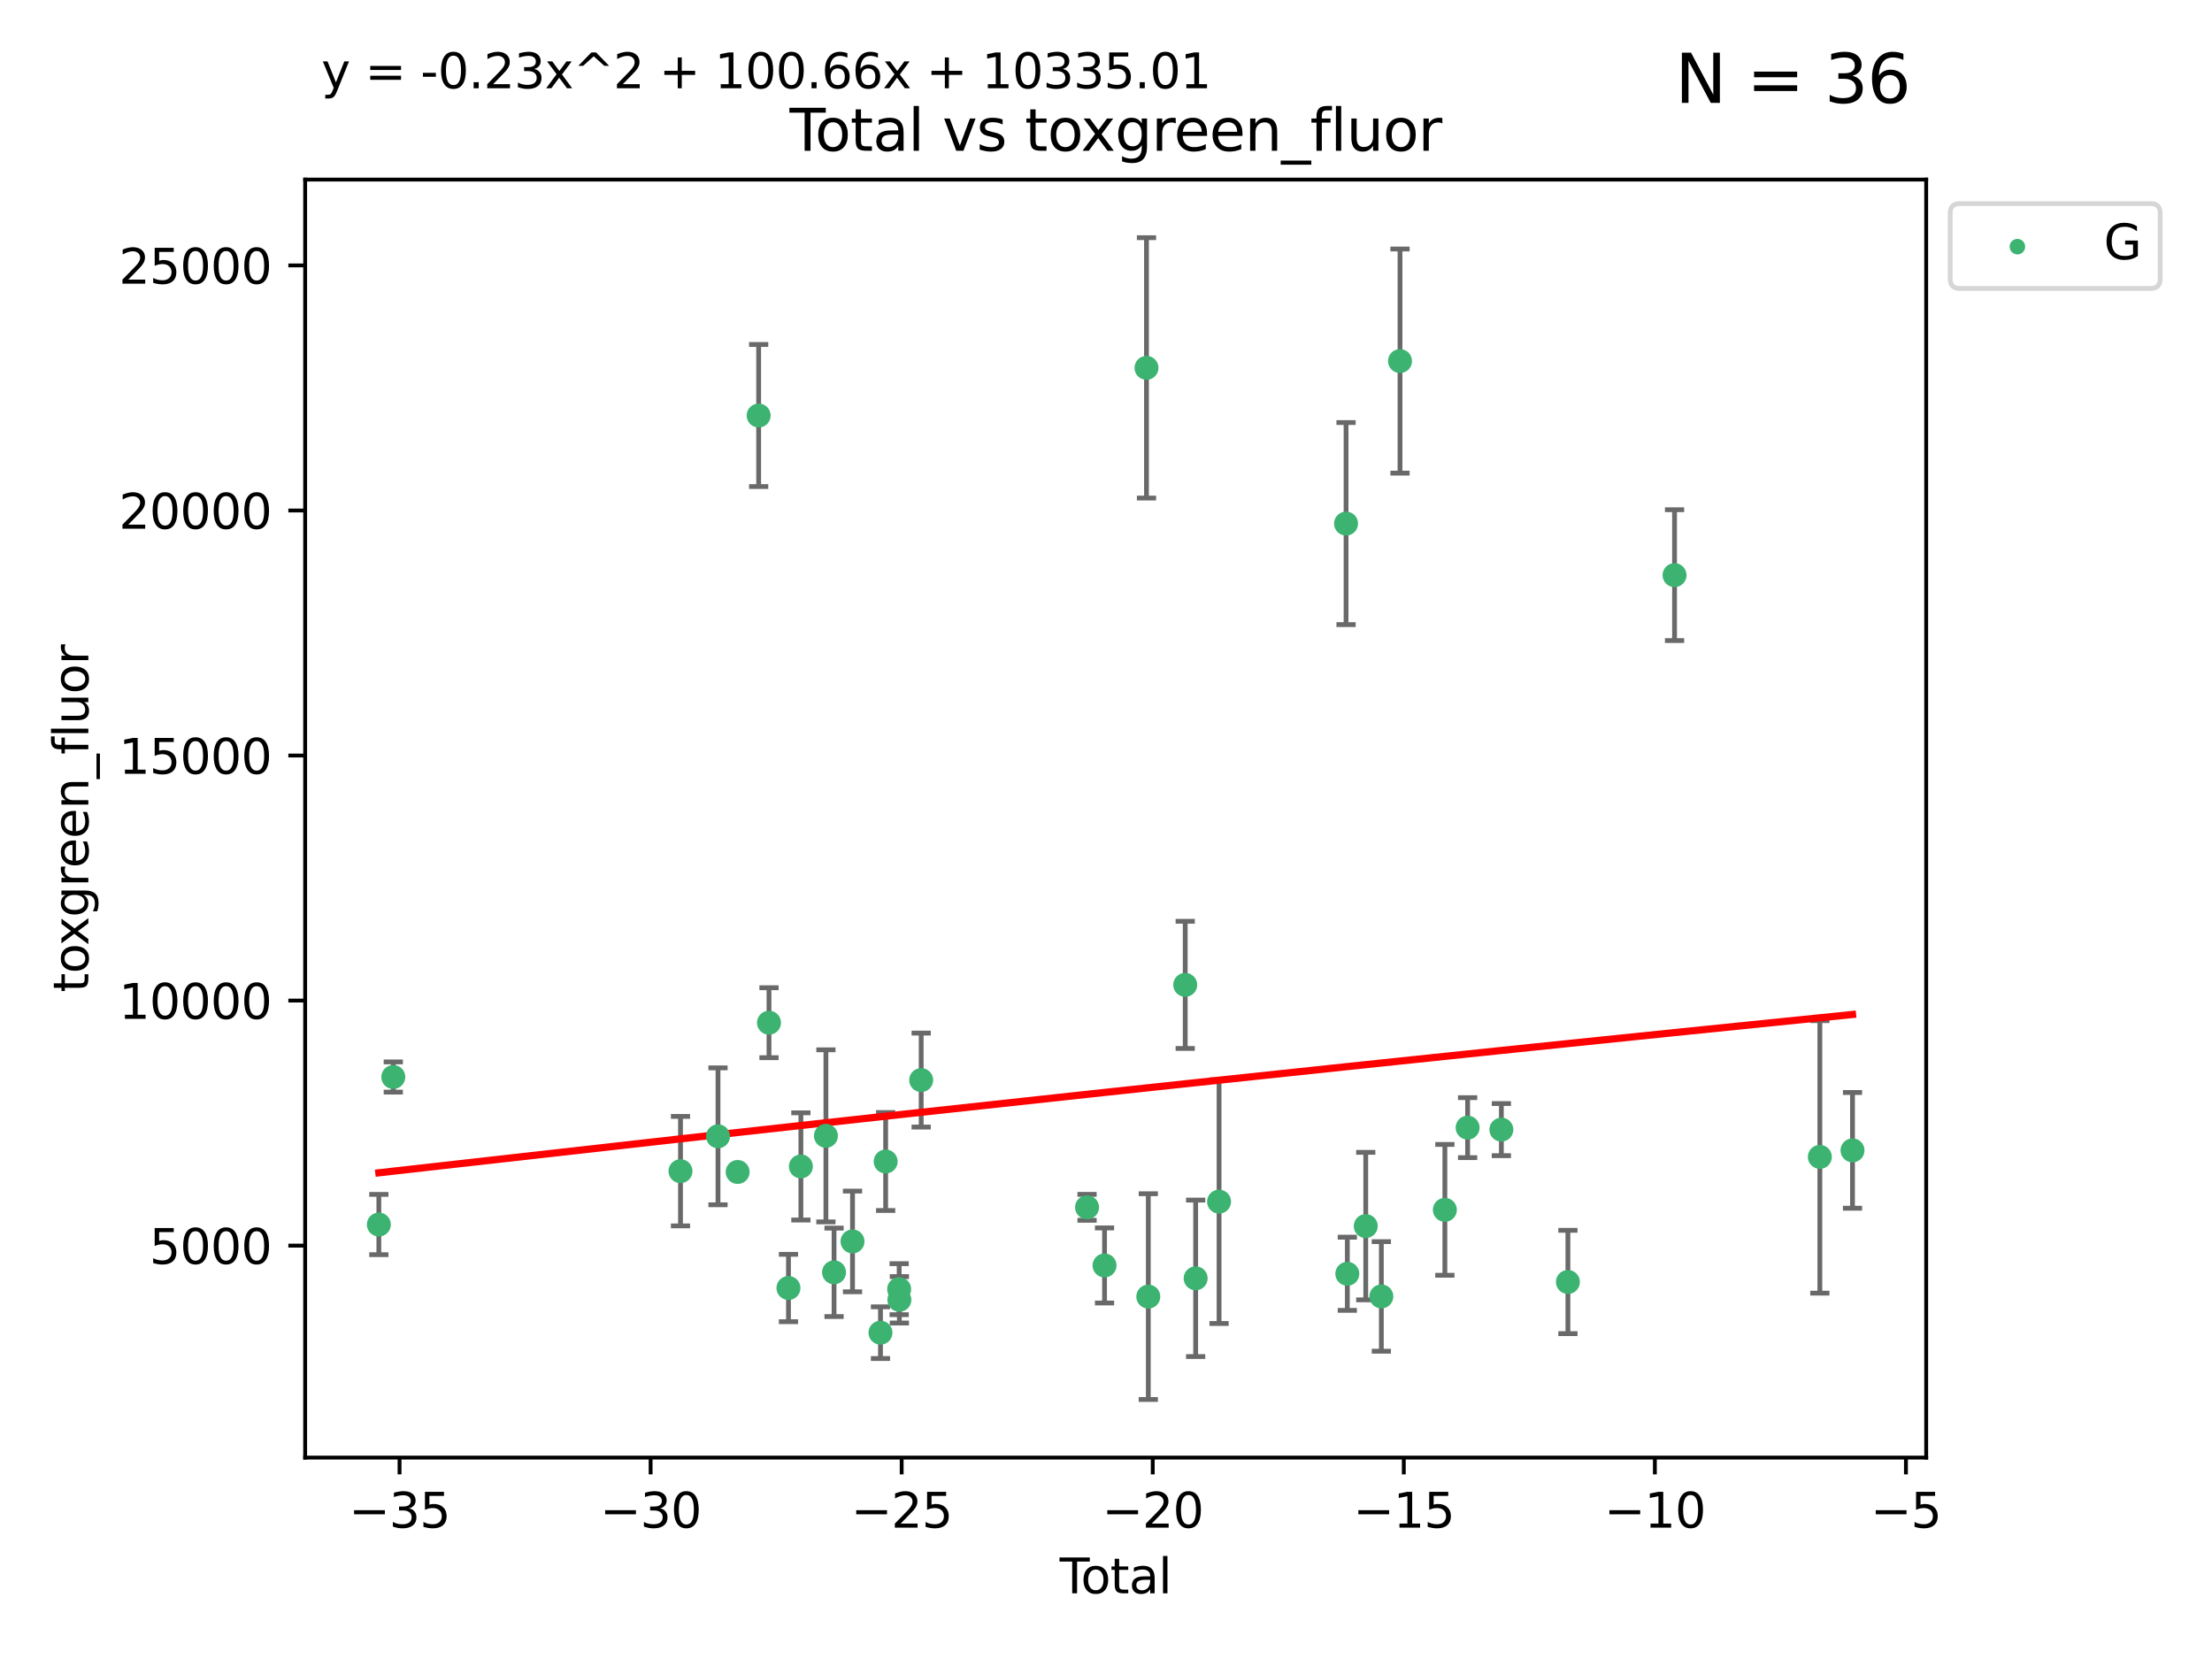 <?xml version="1.0" encoding="utf-8" standalone="no"?>
<!DOCTYPE svg PUBLIC "-//W3C//DTD SVG 1.1//EN"
  "http://www.w3.org/Graphics/SVG/1.1/DTD/svg11.dtd">
<svg xmlns:xlink="http://www.w3.org/1999/xlink" width="460.8pt" height="345.6pt" viewBox="0 0 460.8 345.6" xmlns="http://www.w3.org/2000/svg" version="1.1">
 <defs>
  <style type="text/css">*{stroke-linejoin: round; stroke-linecap: butt}</style>
 </defs>
 <g id="figure_1">
  <g id="patch_1">
   <path d="M 0 345.6 
L 460.8 345.6 
L 460.8 0 
L 0 0 
z
" style="fill: #ffffff"/>
  </g>
  <g id="axes_1">
   <g id="patch_2">
    <path d="M 63.571 303.64 
L 401.26 303.64 
L 401.26 37.411 
L 63.571 37.411 
z
" style="fill: #ffffff"/>
   </g>
   <g id="PathCollection_1">
    <defs>
     <path id="mecb59db365" d="M 0 1.118 
C 0.297 1.118 0.581 1 0.791 0.791 
C 1 0.581 1.118 0.297 1.118 0 
C 1.118 -0.297 1 -0.581 0.791 -0.791 
C 0.581 -1 0.297 -1.118 0 -1.118 
C -0.297 -1.118 -0.581 -1 -0.791 -0.791 
C -1 -0.581 -1.118 -0.297 -1.118 0 
C -1.118 0.297 -1 0.581 -0.791 0.791 
C -0.581 1 -0.297 1.118 0 1.118 
z
" style="stroke: #3cb371"/>
    </defs>
    <g clip-path="url(#pb9dab1d373)">
     <use xlink:href="#mecb59db365" x="78.921" y="255.092" style="fill: #3cb371; stroke: #3cb371"/>
     <use xlink:href="#mecb59db365" x="81.93" y="224.358" style="fill: #3cb371; stroke: #3cb371"/>
     <use xlink:href="#mecb59db365" x="141.76" y="243.976" style="fill: #3cb371; stroke: #3cb371"/>
     <use xlink:href="#mecb59db365" x="149.573" y="236.713" style="fill: #3cb371; stroke: #3cb371"/>
     <use xlink:href="#mecb59db365" x="153.665" y="244.142" style="fill: #3cb371; stroke: #3cb371"/>
     <use xlink:href="#mecb59db365" x="158.042" y="86.56" style="fill: #3cb371; stroke: #3cb371"/>
     <use xlink:href="#mecb59db365" x="160.196" y="213.05" style="fill: #3cb371; stroke: #3cb371"/>
     <use xlink:href="#mecb59db365" x="164.252" y="268.315" style="fill: #3cb371; stroke: #3cb371"/>
     <use xlink:href="#mecb59db365" x="166.84" y="242.987" style="fill: #3cb371; stroke: #3cb371"/>
     <use xlink:href="#mecb59db365" x="172.053" y="236.618" style="fill: #3cb371; stroke: #3cb371"/>
     <use xlink:href="#mecb59db365" x="173.747" y="265.048" style="fill: #3cb371; stroke: #3cb371"/>
     <use xlink:href="#mecb59db365" x="177.596" y="258.614" style="fill: #3cb371; stroke: #3cb371"/>
     <use xlink:href="#mecb59db365" x="183.419" y="277.623" style="fill: #3cb371; stroke: #3cb371"/>
     <use xlink:href="#mecb59db365" x="184.499" y="241.963" style="fill: #3cb371; stroke: #3cb371"/>
     <use xlink:href="#mecb59db365" x="187.311" y="268.556" style="fill: #3cb371; stroke: #3cb371"/>
     <use xlink:href="#mecb59db365" x="187.355" y="270.773" style="fill: #3cb371; stroke: #3cb371"/>
     <use xlink:href="#mecb59db365" x="191.898" y="225.001" style="fill: #3cb371; stroke: #3cb371"/>
     <use xlink:href="#mecb59db365" x="226.453" y="251.506" style="fill: #3cb371; stroke: #3cb371"/>
     <use xlink:href="#mecb59db365" x="230.097" y="263.616" style="fill: #3cb371; stroke: #3cb371"/>
     <use xlink:href="#mecb59db365" x="238.835" y="76.634" style="fill: #3cb371; stroke: #3cb371"/>
     <use xlink:href="#mecb59db365" x="239.213" y="270.106" style="fill: #3cb371; stroke: #3cb371"/>
     <use xlink:href="#mecb59db365" x="246.904" y="205.165" style="fill: #3cb371; stroke: #3cb371"/>
     <use xlink:href="#mecb59db365" x="249.076" y="266.296" style="fill: #3cb371; stroke: #3cb371"/>
     <use xlink:href="#mecb59db365" x="253.952" y="250.324" style="fill: #3cb371; stroke: #3cb371"/>
     <use xlink:href="#mecb59db365" x="280.407" y="109.072" style="fill: #3cb371; stroke: #3cb371"/>
     <use xlink:href="#mecb59db365" x="280.673" y="265.351" style="fill: #3cb371; stroke: #3cb371"/>
     <use xlink:href="#mecb59db365" x="284.511" y="255.417" style="fill: #3cb371; stroke: #3cb371"/>
     <use xlink:href="#mecb59db365" x="287.76" y="270.07" style="fill: #3cb371; stroke: #3cb371"/>
     <use xlink:href="#mecb59db365" x="291.648" y="75.219" style="fill: #3cb371; stroke: #3cb371"/>
     <use xlink:href="#mecb59db365" x="300.991" y="252.032" style="fill: #3cb371; stroke: #3cb371"/>
     <use xlink:href="#mecb59db365" x="305.733" y="234.911" style="fill: #3cb371; stroke: #3cb371"/>
     <use xlink:href="#mecb59db365" x="312.761" y="235.32" style="fill: #3cb371; stroke: #3cb371"/>
     <use xlink:href="#mecb59db365" x="326.625" y="267.059" style="fill: #3cb371; stroke: #3cb371"/>
     <use xlink:href="#mecb59db365" x="348.839" y="119.815" style="fill: #3cb371; stroke: #3cb371"/>
     <use xlink:href="#mecb59db365" x="379.109" y="241.003" style="fill: #3cb371; stroke: #3cb371"/>
     <use xlink:href="#mecb59db365" x="385.911" y="239.643" style="fill: #3cb371; stroke: #3cb371"/>
    </g>
   </g>
   <g id="matplotlib.axis_1">
    <g id="xtick_1">
     <g id="line2d_1">
      <defs>
       <path id="m1f6ad6308a" d="M 0 0 
L 0 3.5 
" style="stroke: #000000; stroke-width: 0.8"/>
      </defs>
      <g>
       <use xlink:href="#m1f6ad6308a" x="83.232" y="303.64" style="stroke: #000000; stroke-width: 0.8"/>
      </g>
     </g>
     <g id="text_1">
      <!-- −35 -->
      <g transform="translate(72.68 318.238)scale(0.1 -0.1)">
       <defs>
        <path id="DejaVuSans-2212" d="M 678 2272 
L 4684 2272 
L 4684 1741 
L 678 1741 
L 678 2272 
z
" transform="scale(0.016)"/>
        <path id="DejaVuSans-33" d="M 2597 2516 
Q 3050 2419 3304 2112 
Q 3559 1806 3559 1356 
Q 3559 666 3084 287 
Q 2609 -91 1734 -91 
Q 1441 -91 1130 -33 
Q 819 25 488 141 
L 488 750 
Q 750 597 1062 519 
Q 1375 441 1716 441 
Q 2309 441 2620 675 
Q 2931 909 2931 1356 
Q 2931 1769 2642 2001 
Q 2353 2234 1838 2234 
L 1294 2234 
L 1294 2753 
L 1863 2753 
Q 2328 2753 2575 2939 
Q 2822 3125 2822 3475 
Q 2822 3834 2567 4026 
Q 2313 4219 1838 4219 
Q 1578 4219 1281 4162 
Q 984 4106 628 3988 
L 628 4550 
Q 988 4650 1302 4700 
Q 1616 4750 1894 4750 
Q 2613 4750 3031 4423 
Q 3450 4097 3450 3541 
Q 3450 3153 3228 2886 
Q 3006 2619 2597 2516 
z
" transform="scale(0.016)"/>
        <path id="DejaVuSans-35" d="M 691 4666 
L 3169 4666 
L 3169 4134 
L 1269 4134 
L 1269 2991 
Q 1406 3038 1543 3061 
Q 1681 3084 1819 3084 
Q 2600 3084 3056 2656 
Q 3513 2228 3513 1497 
Q 3513 744 3044 326 
Q 2575 -91 1722 -91 
Q 1428 -91 1123 -41 
Q 819 9 494 109 
L 494 744 
Q 775 591 1075 516 
Q 1375 441 1709 441 
Q 2250 441 2565 725 
Q 2881 1009 2881 1497 
Q 2881 1984 2565 2268 
Q 2250 2553 1709 2553 
Q 1456 2553 1204 2497 
Q 953 2441 691 2322 
L 691 4666 
z
" transform="scale(0.016)"/>
       </defs>
       <use xlink:href="#DejaVuSans-2212"/>
       <use xlink:href="#DejaVuSans-33" x="83.789"/>
       <use xlink:href="#DejaVuSans-35" x="147.412"/>
      </g>
     </g>
    </g>
    <g id="xtick_2">
     <g id="line2d_2">
      <g>
       <use xlink:href="#m1f6ad6308a" x="135.534" y="303.64" style="stroke: #000000; stroke-width: 0.8"/>
      </g>
     </g>
     <g id="text_2">
      <!-- −30 -->
      <g transform="translate(124.981 318.238)scale(0.1 -0.1)">
       <defs>
        <path id="DejaVuSans-30" d="M 2034 4250 
Q 1547 4250 1301 3770 
Q 1056 3291 1056 2328 
Q 1056 1369 1301 889 
Q 1547 409 2034 409 
Q 2525 409 2770 889 
Q 3016 1369 3016 2328 
Q 3016 3291 2770 3770 
Q 2525 4250 2034 4250 
z
M 2034 4750 
Q 2819 4750 3233 4129 
Q 3647 3509 3647 2328 
Q 3647 1150 3233 529 
Q 2819 -91 2034 -91 
Q 1250 -91 836 529 
Q 422 1150 422 2328 
Q 422 3509 836 4129 
Q 1250 4750 2034 4750 
z
" transform="scale(0.016)"/>
       </defs>
       <use xlink:href="#DejaVuSans-2212"/>
       <use xlink:href="#DejaVuSans-33" x="83.789"/>
       <use xlink:href="#DejaVuSans-30" x="147.412"/>
      </g>
     </g>
    </g>
    <g id="xtick_3">
     <g id="line2d_3">
      <g>
       <use xlink:href="#m1f6ad6308a" x="187.835" y="303.64" style="stroke: #000000; stroke-width: 0.8"/>
      </g>
     </g>
     <g id="text_3">
      <!-- −25 -->
      <g transform="translate(177.283 318.238)scale(0.1 -0.1)">
       <defs>
        <path id="DejaVuSans-32" d="M 1228 531 
L 3431 531 
L 3431 0 
L 469 0 
L 469 531 
Q 828 903 1448 1529 
Q 2069 2156 2228 2338 
Q 2531 2678 2651 2914 
Q 2772 3150 2772 3378 
Q 2772 3750 2511 3984 
Q 2250 4219 1831 4219 
Q 1534 4219 1204 4116 
Q 875 4013 500 3803 
L 500 4441 
Q 881 4594 1212 4672 
Q 1544 4750 1819 4750 
Q 2544 4750 2975 4387 
Q 3406 4025 3406 3419 
Q 3406 3131 3298 2873 
Q 3191 2616 2906 2266 
Q 2828 2175 2409 1742 
Q 1991 1309 1228 531 
z
" transform="scale(0.016)"/>
       </defs>
       <use xlink:href="#DejaVuSans-2212"/>
       <use xlink:href="#DejaVuSans-32" x="83.789"/>
       <use xlink:href="#DejaVuSans-35" x="147.412"/>
      </g>
     </g>
    </g>
    <g id="xtick_4">
     <g id="line2d_4">
      <g>
       <use xlink:href="#m1f6ad6308a" x="240.136" y="303.64" style="stroke: #000000; stroke-width: 0.8"/>
      </g>
     </g>
     <g id="text_4">
      <!-- −20 -->
      <g transform="translate(229.584 318.238)scale(0.1 -0.1)">
       <use xlink:href="#DejaVuSans-2212"/>
       <use xlink:href="#DejaVuSans-32" x="83.789"/>
       <use xlink:href="#DejaVuSans-30" x="147.412"/>
      </g>
     </g>
    </g>
    <g id="xtick_5">
     <g id="line2d_5">
      <g>
       <use xlink:href="#m1f6ad6308a" x="292.437" y="303.64" style="stroke: #000000; stroke-width: 0.8"/>
      </g>
     </g>
     <g id="text_5">
      <!-- −15 -->
      <g transform="translate(281.885 318.238)scale(0.1 -0.1)">
       <defs>
        <path id="DejaVuSans-31" d="M 794 531 
L 1825 531 
L 1825 4091 
L 703 3866 
L 703 4441 
L 1819 4666 
L 2450 4666 
L 2450 531 
L 3481 531 
L 3481 0 
L 794 0 
L 794 531 
z
" transform="scale(0.016)"/>
       </defs>
       <use xlink:href="#DejaVuSans-2212"/>
       <use xlink:href="#DejaVuSans-31" x="83.789"/>
       <use xlink:href="#DejaVuSans-35" x="147.412"/>
      </g>
     </g>
    </g>
    <g id="xtick_6">
     <g id="line2d_6">
      <g>
       <use xlink:href="#m1f6ad6308a" x="344.739" y="303.64" style="stroke: #000000; stroke-width: 0.8"/>
      </g>
     </g>
     <g id="text_6">
      <!-- −10 -->
      <g transform="translate(334.186 318.238)scale(0.1 -0.1)">
       <use xlink:href="#DejaVuSans-2212"/>
       <use xlink:href="#DejaVuSans-31" x="83.789"/>
       <use xlink:href="#DejaVuSans-30" x="147.412"/>
      </g>
     </g>
    </g>
    <g id="xtick_7">
     <g id="line2d_7">
      <g>
       <use xlink:href="#m1f6ad6308a" x="397.04" y="303.64" style="stroke: #000000; stroke-width: 0.8"/>
      </g>
     </g>
     <g id="text_7">
      <!-- −5 -->
      <g transform="translate(389.669 318.238)scale(0.1 -0.1)">
       <use xlink:href="#DejaVuSans-2212"/>
       <use xlink:href="#DejaVuSans-35" x="83.789"/>
      </g>
     </g>
    </g>
    <g id="text_8">
     <!-- Total -->
     <g transform="translate(220.739 331.917)scale(0.1 -0.1)">
      <defs>
       <path id="DejaVuSans-54" d="M -19 4666 
L 3928 4666 
L 3928 4134 
L 2272 4134 
L 2272 0 
L 1638 0 
L 1638 4134 
L -19 4134 
L -19 4666 
z
" transform="scale(0.016)"/>
       <path id="DejaVuSans-6f" d="M 1959 3097 
Q 1497 3097 1228 2736 
Q 959 2375 959 1747 
Q 959 1119 1226 758 
Q 1494 397 1959 397 
Q 2419 397 2687 759 
Q 2956 1122 2956 1747 
Q 2956 2369 2687 2733 
Q 2419 3097 1959 3097 
z
M 1959 3584 
Q 2709 3584 3137 3096 
Q 3566 2609 3566 1747 
Q 3566 888 3137 398 
Q 2709 -91 1959 -91 
Q 1206 -91 779 398 
Q 353 888 353 1747 
Q 353 2609 779 3096 
Q 1206 3584 1959 3584 
z
" transform="scale(0.016)"/>
       <path id="DejaVuSans-74" d="M 1172 4494 
L 1172 3500 
L 2356 3500 
L 2356 3053 
L 1172 3053 
L 1172 1153 
Q 1172 725 1289 603 
Q 1406 481 1766 481 
L 2356 481 
L 2356 0 
L 1766 0 
Q 1100 0 847 248 
Q 594 497 594 1153 
L 594 3053 
L 172 3053 
L 172 3500 
L 594 3500 
L 594 4494 
L 1172 4494 
z
" transform="scale(0.016)"/>
       <path id="DejaVuSans-61" d="M 2194 1759 
Q 1497 1759 1228 1600 
Q 959 1441 959 1056 
Q 959 750 1161 570 
Q 1363 391 1709 391 
Q 2188 391 2477 730 
Q 2766 1069 2766 1631 
L 2766 1759 
L 2194 1759 
z
M 3341 1997 
L 3341 0 
L 2766 0 
L 2766 531 
Q 2569 213 2275 61 
Q 1981 -91 1556 -91 
Q 1019 -91 701 211 
Q 384 513 384 1019 
Q 384 1609 779 1909 
Q 1175 2209 1959 2209 
L 2766 2209 
L 2766 2266 
Q 2766 2663 2505 2880 
Q 2244 3097 1772 3097 
Q 1472 3097 1187 3025 
Q 903 2953 641 2809 
L 641 3341 
Q 956 3463 1253 3523 
Q 1550 3584 1831 3584 
Q 2591 3584 2966 3190 
Q 3341 2797 3341 1997 
z
" transform="scale(0.016)"/>
       <path id="DejaVuSans-6c" d="M 603 4863 
L 1178 4863 
L 1178 0 
L 603 0 
L 603 4863 
z
" transform="scale(0.016)"/>
      </defs>
      <use xlink:href="#DejaVuSans-54"/>
      <use xlink:href="#DejaVuSans-6f" x="44.084"/>
      <use xlink:href="#DejaVuSans-74" x="105.266"/>
      <use xlink:href="#DejaVuSans-61" x="144.475"/>
      <use xlink:href="#DejaVuSans-6c" x="205.754"/>
     </g>
    </g>
   </g>
   <g id="matplotlib.axis_2">
    <g id="ytick_1">
     <g id="line2d_8">
      <defs>
       <path id="mefecabe8ea" d="M 0 0 
L -3.5 0 
" style="stroke: #000000; stroke-width: 0.8"/>
      </defs>
      <g>
       <use xlink:href="#mefecabe8ea" x="63.571" y="259.485" style="stroke: #000000; stroke-width: 0.8"/>
      </g>
     </g>
     <g id="text_9">
      <!-- 5000 -->
      <g transform="translate(31.121 263.284)scale(0.1 -0.1)">
       <use xlink:href="#DejaVuSans-35"/>
       <use xlink:href="#DejaVuSans-30" x="63.623"/>
       <use xlink:href="#DejaVuSans-30" x="127.246"/>
       <use xlink:href="#DejaVuSans-30" x="190.869"/>
      </g>
     </g>
    </g>
    <g id="ytick_2">
     <g id="line2d_9">
      <g>
       <use xlink:href="#mefecabe8ea" x="63.571" y="208.437" style="stroke: #000000; stroke-width: 0.8"/>
      </g>
     </g>
     <g id="text_10">
      <!-- 10000 -->
      <g transform="translate(24.759 212.237)scale(0.1 -0.1)">
       <use xlink:href="#DejaVuSans-31"/>
       <use xlink:href="#DejaVuSans-30" x="63.623"/>
       <use xlink:href="#DejaVuSans-30" x="127.246"/>
       <use xlink:href="#DejaVuSans-30" x="190.869"/>
       <use xlink:href="#DejaVuSans-30" x="254.492"/>
      </g>
     </g>
    </g>
    <g id="ytick_3">
     <g id="line2d_10">
      <g>
       <use xlink:href="#mefecabe8ea" x="63.571" y="157.39" style="stroke: #000000; stroke-width: 0.8"/>
      </g>
     </g>
     <g id="text_11">
      <!-- 15000 -->
      <g transform="translate(24.759 161.189)scale(0.1 -0.1)">
       <use xlink:href="#DejaVuSans-31"/>
       <use xlink:href="#DejaVuSans-35" x="63.623"/>
       <use xlink:href="#DejaVuSans-30" x="127.246"/>
       <use xlink:href="#DejaVuSans-30" x="190.869"/>
       <use xlink:href="#DejaVuSans-30" x="254.492"/>
      </g>
     </g>
    </g>
    <g id="ytick_4">
     <g id="line2d_11">
      <g>
       <use xlink:href="#mefecabe8ea" x="63.571" y="106.342" style="stroke: #000000; stroke-width: 0.8"/>
      </g>
     </g>
     <g id="text_12">
      <!-- 20000 -->
      <g transform="translate(24.759 110.141)scale(0.1 -0.1)">
       <use xlink:href="#DejaVuSans-32"/>
       <use xlink:href="#DejaVuSans-30" x="63.623"/>
       <use xlink:href="#DejaVuSans-30" x="127.246"/>
       <use xlink:href="#DejaVuSans-30" x="190.869"/>
       <use xlink:href="#DejaVuSans-30" x="254.492"/>
      </g>
     </g>
    </g>
    <g id="ytick_5">
     <g id="line2d_12">
      <g>
       <use xlink:href="#mefecabe8ea" x="63.571" y="55.294" style="stroke: #000000; stroke-width: 0.8"/>
      </g>
     </g>
     <g id="text_13">
      <!-- 25000 -->
      <g transform="translate(24.759 59.093)scale(0.1 -0.1)">
       <use xlink:href="#DejaVuSans-32"/>
       <use xlink:href="#DejaVuSans-35" x="63.623"/>
       <use xlink:href="#DejaVuSans-30" x="127.246"/>
       <use xlink:href="#DejaVuSans-30" x="190.869"/>
       <use xlink:href="#DejaVuSans-30" x="254.492"/>
      </g>
     </g>
    </g>
    <g id="text_14">
     <!-- toxgreen_fluor -->
     <g transform="translate(18.401 206.72)rotate(-90)scale(0.1 -0.1)">
      <defs>
       <path id="DejaVuSans-78" d="M 3513 3500 
L 2247 1797 
L 3578 0 
L 2900 0 
L 1881 1375 
L 863 0 
L 184 0 
L 1544 1831 
L 300 3500 
L 978 3500 
L 1906 2253 
L 2834 3500 
L 3513 3500 
z
" transform="scale(0.016)"/>
       <path id="DejaVuSans-67" d="M 2906 1791 
Q 2906 2416 2648 2759 
Q 2391 3103 1925 3103 
Q 1463 3103 1205 2759 
Q 947 2416 947 1791 
Q 947 1169 1205 825 
Q 1463 481 1925 481 
Q 2391 481 2648 825 
Q 2906 1169 2906 1791 
z
M 3481 434 
Q 3481 -459 3084 -895 
Q 2688 -1331 1869 -1331 
Q 1566 -1331 1297 -1286 
Q 1028 -1241 775 -1147 
L 775 -588 
Q 1028 -725 1275 -790 
Q 1522 -856 1778 -856 
Q 2344 -856 2625 -561 
Q 2906 -266 2906 331 
L 2906 616 
Q 2728 306 2450 153 
Q 2172 0 1784 0 
Q 1141 0 747 490 
Q 353 981 353 1791 
Q 353 2603 747 3093 
Q 1141 3584 1784 3584 
Q 2172 3584 2450 3431 
Q 2728 3278 2906 2969 
L 2906 3500 
L 3481 3500 
L 3481 434 
z
" transform="scale(0.016)"/>
       <path id="DejaVuSans-72" d="M 2631 2963 
Q 2534 3019 2420 3045 
Q 2306 3072 2169 3072 
Q 1681 3072 1420 2755 
Q 1159 2438 1159 1844 
L 1159 0 
L 581 0 
L 581 3500 
L 1159 3500 
L 1159 2956 
Q 1341 3275 1631 3429 
Q 1922 3584 2338 3584 
Q 2397 3584 2469 3576 
Q 2541 3569 2628 3553 
L 2631 2963 
z
" transform="scale(0.016)"/>
       <path id="DejaVuSans-65" d="M 3597 1894 
L 3597 1613 
L 953 1613 
Q 991 1019 1311 708 
Q 1631 397 2203 397 
Q 2534 397 2845 478 
Q 3156 559 3463 722 
L 3463 178 
Q 3153 47 2828 -22 
Q 2503 -91 2169 -91 
Q 1331 -91 842 396 
Q 353 884 353 1716 
Q 353 2575 817 3079 
Q 1281 3584 2069 3584 
Q 2775 3584 3186 3129 
Q 3597 2675 3597 1894 
z
M 3022 2063 
Q 3016 2534 2758 2815 
Q 2500 3097 2075 3097 
Q 1594 3097 1305 2825 
Q 1016 2553 972 2059 
L 3022 2063 
z
" transform="scale(0.016)"/>
       <path id="DejaVuSans-6e" d="M 3513 2113 
L 3513 0 
L 2938 0 
L 2938 2094 
Q 2938 2591 2744 2837 
Q 2550 3084 2163 3084 
Q 1697 3084 1428 2787 
Q 1159 2491 1159 1978 
L 1159 0 
L 581 0 
L 581 3500 
L 1159 3500 
L 1159 2956 
Q 1366 3272 1645 3428 
Q 1925 3584 2291 3584 
Q 2894 3584 3203 3211 
Q 3513 2838 3513 2113 
z
" transform="scale(0.016)"/>
       <path id="DejaVuSans-5f" d="M 3263 -1063 
L 3263 -1509 
L -63 -1509 
L -63 -1063 
L 3263 -1063 
z
" transform="scale(0.016)"/>
       <path id="DejaVuSans-66" d="M 2375 4863 
L 2375 4384 
L 1825 4384 
Q 1516 4384 1395 4259 
Q 1275 4134 1275 3809 
L 1275 3500 
L 2222 3500 
L 2222 3053 
L 1275 3053 
L 1275 0 
L 697 0 
L 697 3053 
L 147 3053 
L 147 3500 
L 697 3500 
L 697 3744 
Q 697 4328 969 4595 
Q 1241 4863 1831 4863 
L 2375 4863 
z
" transform="scale(0.016)"/>
       <path id="DejaVuSans-75" d="M 544 1381 
L 544 3500 
L 1119 3500 
L 1119 1403 
Q 1119 906 1312 657 
Q 1506 409 1894 409 
Q 2359 409 2629 706 
Q 2900 1003 2900 1516 
L 2900 3500 
L 3475 3500 
L 3475 0 
L 2900 0 
L 2900 538 
Q 2691 219 2414 64 
Q 2138 -91 1772 -91 
Q 1169 -91 856 284 
Q 544 659 544 1381 
z
M 1991 3584 
L 1991 3584 
z
" transform="scale(0.016)"/>
      </defs>
      <use xlink:href="#DejaVuSans-74"/>
      <use xlink:href="#DejaVuSans-6f" x="39.209"/>
      <use xlink:href="#DejaVuSans-78" x="97.266"/>
      <use xlink:href="#DejaVuSans-67" x="156.445"/>
      <use xlink:href="#DejaVuSans-72" x="219.922"/>
      <use xlink:href="#DejaVuSans-65" x="258.785"/>
      <use xlink:href="#DejaVuSans-65" x="320.309"/>
      <use xlink:href="#DejaVuSans-6e" x="381.832"/>
      <use xlink:href="#DejaVuSans-5f" x="445.211"/>
      <use xlink:href="#DejaVuSans-66" x="495.211"/>
      <use xlink:href="#DejaVuSans-6c" x="530.416"/>
      <use xlink:href="#DejaVuSans-75" x="558.199"/>
      <use xlink:href="#DejaVuSans-6f" x="621.578"/>
      <use xlink:href="#DejaVuSans-72" x="682.76"/>
     </g>
    </g>
   </g>
   <g id="LineCollection_1">
    <path d="M 78.921 261.37 
L 78.921 248.815 
" clip-path="url(#pb9dab1d373)" style="fill: none; stroke: #696969"/>
    <path d="M 81.93 227.503 
L 81.93 221.213 
" clip-path="url(#pb9dab1d373)" style="fill: none; stroke: #696969"/>
    <path d="M 141.76 255.379 
L 141.76 232.572 
" clip-path="url(#pb9dab1d373)" style="fill: none; stroke: #696969"/>
    <path d="M 149.573 250.973 
L 149.573 222.452 
" clip-path="url(#pb9dab1d373)" style="fill: none; stroke: #696969"/>
    <path d="M 153.665 245.009 
L 153.665 243.275 
" clip-path="url(#pb9dab1d373)" style="fill: none; stroke: #696969"/>
    <path d="M 158.042 101.358 
L 158.042 71.762 
" clip-path="url(#pb9dab1d373)" style="fill: none; stroke: #696969"/>
    <path d="M 160.196 220.338 
L 160.196 205.763 
" clip-path="url(#pb9dab1d373)" style="fill: none; stroke: #696969"/>
    <path d="M 164.252 275.332 
L 164.252 261.297 
" clip-path="url(#pb9dab1d373)" style="fill: none; stroke: #696969"/>
    <path d="M 166.84 254.152 
L 166.84 231.823 
" clip-path="url(#pb9dab1d373)" style="fill: none; stroke: #696969"/>
    <path d="M 172.053 254.539 
L 172.053 218.697 
" clip-path="url(#pb9dab1d373)" style="fill: none; stroke: #696969"/>
    <path d="M 173.747 274.259 
L 173.747 255.837 
" clip-path="url(#pb9dab1d373)" style="fill: none; stroke: #696969"/>
    <path d="M 177.596 269.104 
L 177.596 248.125 
" clip-path="url(#pb9dab1d373)" style="fill: none; stroke: #696969"/>
    <path d="M 183.419 283.007 
L 183.419 272.238 
" clip-path="url(#pb9dab1d373)" style="fill: none; stroke: #696969"/>
    <path d="M 184.499 252.171 
L 184.499 231.755 
" clip-path="url(#pb9dab1d373)" style="fill: none; stroke: #696969"/>
    <path d="M 187.311 273.867 
L 187.311 263.245 
" clip-path="url(#pb9dab1d373)" style="fill: none; stroke: #696969"/>
    <path d="M 187.355 275.609 
L 187.355 265.938 
" clip-path="url(#pb9dab1d373)" style="fill: none; stroke: #696969"/>
    <path d="M 191.898 234.788 
L 191.898 215.213 
" clip-path="url(#pb9dab1d373)" style="fill: none; stroke: #696969"/>
    <path d="M 226.453 254.204 
L 226.453 248.809 
" clip-path="url(#pb9dab1d373)" style="fill: none; stroke: #696969"/>
    <path d="M 230.097 271.434 
L 230.097 255.797 
" clip-path="url(#pb9dab1d373)" style="fill: none; stroke: #696969"/>
    <path d="M 238.835 103.756 
L 238.835 49.513 
" clip-path="url(#pb9dab1d373)" style="fill: none; stroke: #696969"/>
    <path d="M 239.213 291.539 
L 239.213 248.674 
" clip-path="url(#pb9dab1d373)" style="fill: none; stroke: #696969"/>
    <path d="M 246.904 218.413 
L 246.904 191.917 
" clip-path="url(#pb9dab1d373)" style="fill: none; stroke: #696969"/>
    <path d="M 249.076 282.594 
L 249.076 249.998 
" clip-path="url(#pb9dab1d373)" style="fill: none; stroke: #696969"/>
    <path d="M 253.952 275.706 
L 253.952 224.942 
" clip-path="url(#pb9dab1d373)" style="fill: none; stroke: #696969"/>
    <path d="M 280.407 130.119 
L 280.407 88.026 
" clip-path="url(#pb9dab1d373)" style="fill: none; stroke: #696969"/>
    <path d="M 280.673 272.971 
L 280.673 257.73 
" clip-path="url(#pb9dab1d373)" style="fill: none; stroke: #696969"/>
    <path d="M 284.511 270.785 
L 284.511 240.05 
" clip-path="url(#pb9dab1d373)" style="fill: none; stroke: #696969"/>
    <path d="M 287.76 281.481 
L 287.76 258.66 
" clip-path="url(#pb9dab1d373)" style="fill: none; stroke: #696969"/>
    <path d="M 291.648 98.563 
L 291.648 51.875 
" clip-path="url(#pb9dab1d373)" style="fill: none; stroke: #696969"/>
    <path d="M 300.991 265.661 
L 300.991 238.404 
" clip-path="url(#pb9dab1d373)" style="fill: none; stroke: #696969"/>
    <path d="M 305.733 241.16 
L 305.733 228.663 
" clip-path="url(#pb9dab1d373)" style="fill: none; stroke: #696969"/>
    <path d="M 312.761 240.747 
L 312.761 229.893 
" clip-path="url(#pb9dab1d373)" style="fill: none; stroke: #696969"/>
    <path d="M 326.625 277.82 
L 326.625 256.299 
" clip-path="url(#pb9dab1d373)" style="fill: none; stroke: #696969"/>
    <path d="M 348.839 133.439 
L 348.839 106.19 
" clip-path="url(#pb9dab1d373)" style="fill: none; stroke: #696969"/>
    <path d="M 379.109 269.381 
L 379.109 212.624 
" clip-path="url(#pb9dab1d373)" style="fill: none; stroke: #696969"/>
    <path d="M 385.911 251.697 
L 385.911 227.588 
" clip-path="url(#pb9dab1d373)" style="fill: none; stroke: #696969"/>
   </g>
   <g id="line2d_13">
    <defs>
     <path id="m3423e53048" d="M 2 0 
L -2 -0 
" style="stroke: #696969"/>
    </defs>
    <g clip-path="url(#pb9dab1d373)">
     <use xlink:href="#m3423e53048" x="78.921" y="261.37" style="fill: #696969; stroke: #696969"/>
     <use xlink:href="#m3423e53048" x="81.93" y="227.503" style="fill: #696969; stroke: #696969"/>
     <use xlink:href="#m3423e53048" x="141.76" y="255.379" style="fill: #696969; stroke: #696969"/>
     <use xlink:href="#m3423e53048" x="149.573" y="250.973" style="fill: #696969; stroke: #696969"/>
     <use xlink:href="#m3423e53048" x="153.665" y="245.009" style="fill: #696969; stroke: #696969"/>
     <use xlink:href="#m3423e53048" x="158.042" y="101.358" style="fill: #696969; stroke: #696969"/>
     <use xlink:href="#m3423e53048" x="160.196" y="220.338" style="fill: #696969; stroke: #696969"/>
     <use xlink:href="#m3423e53048" x="164.252" y="275.332" style="fill: #696969; stroke: #696969"/>
     <use xlink:href="#m3423e53048" x="166.84" y="254.152" style="fill: #696969; stroke: #696969"/>
     <use xlink:href="#m3423e53048" x="172.053" y="254.539" style="fill: #696969; stroke: #696969"/>
     <use xlink:href="#m3423e53048" x="173.747" y="274.259" style="fill: #696969; stroke: #696969"/>
     <use xlink:href="#m3423e53048" x="177.596" y="269.104" style="fill: #696969; stroke: #696969"/>
     <use xlink:href="#m3423e53048" x="183.419" y="283.007" style="fill: #696969; stroke: #696969"/>
     <use xlink:href="#m3423e53048" x="184.499" y="252.171" style="fill: #696969; stroke: #696969"/>
     <use xlink:href="#m3423e53048" x="187.311" y="273.867" style="fill: #696969; stroke: #696969"/>
     <use xlink:href="#m3423e53048" x="187.355" y="275.609" style="fill: #696969; stroke: #696969"/>
     <use xlink:href="#m3423e53048" x="191.898" y="234.788" style="fill: #696969; stroke: #696969"/>
     <use xlink:href="#m3423e53048" x="226.453" y="254.204" style="fill: #696969; stroke: #696969"/>
     <use xlink:href="#m3423e53048" x="230.097" y="271.434" style="fill: #696969; stroke: #696969"/>
     <use xlink:href="#m3423e53048" x="238.835" y="103.756" style="fill: #696969; stroke: #696969"/>
     <use xlink:href="#m3423e53048" x="239.213" y="291.539" style="fill: #696969; stroke: #696969"/>
     <use xlink:href="#m3423e53048" x="246.904" y="218.413" style="fill: #696969; stroke: #696969"/>
     <use xlink:href="#m3423e53048" x="249.076" y="282.594" style="fill: #696969; stroke: #696969"/>
     <use xlink:href="#m3423e53048" x="253.952" y="275.706" style="fill: #696969; stroke: #696969"/>
     <use xlink:href="#m3423e53048" x="280.407" y="130.119" style="fill: #696969; stroke: #696969"/>
     <use xlink:href="#m3423e53048" x="280.673" y="272.971" style="fill: #696969; stroke: #696969"/>
     <use xlink:href="#m3423e53048" x="284.511" y="270.785" style="fill: #696969; stroke: #696969"/>
     <use xlink:href="#m3423e53048" x="287.76" y="281.481" style="fill: #696969; stroke: #696969"/>
     <use xlink:href="#m3423e53048" x="291.648" y="98.563" style="fill: #696969; stroke: #696969"/>
     <use xlink:href="#m3423e53048" x="300.991" y="265.661" style="fill: #696969; stroke: #696969"/>
     <use xlink:href="#m3423e53048" x="305.733" y="241.16" style="fill: #696969; stroke: #696969"/>
     <use xlink:href="#m3423e53048" x="312.761" y="240.747" style="fill: #696969; stroke: #696969"/>
     <use xlink:href="#m3423e53048" x="326.625" y="277.82" style="fill: #696969; stroke: #696969"/>
     <use xlink:href="#m3423e53048" x="348.839" y="133.439" style="fill: #696969; stroke: #696969"/>
     <use xlink:href="#m3423e53048" x="379.109" y="269.381" style="fill: #696969; stroke: #696969"/>
     <use xlink:href="#m3423e53048" x="385.911" y="251.697" style="fill: #696969; stroke: #696969"/>
    </g>
   </g>
   <g id="line2d_14">
    <g clip-path="url(#pb9dab1d373)">
     <use xlink:href="#m3423e53048" x="78.921" y="248.815" style="fill: #696969; stroke: #696969"/>
     <use xlink:href="#m3423e53048" x="81.93" y="221.213" style="fill: #696969; stroke: #696969"/>
     <use xlink:href="#m3423e53048" x="141.76" y="232.572" style="fill: #696969; stroke: #696969"/>
     <use xlink:href="#m3423e53048" x="149.573" y="222.452" style="fill: #696969; stroke: #696969"/>
     <use xlink:href="#m3423e53048" x="153.665" y="243.275" style="fill: #696969; stroke: #696969"/>
     <use xlink:href="#m3423e53048" x="158.042" y="71.762" style="fill: #696969; stroke: #696969"/>
     <use xlink:href="#m3423e53048" x="160.196" y="205.763" style="fill: #696969; stroke: #696969"/>
     <use xlink:href="#m3423e53048" x="164.252" y="261.297" style="fill: #696969; stroke: #696969"/>
     <use xlink:href="#m3423e53048" x="166.84" y="231.823" style="fill: #696969; stroke: #696969"/>
     <use xlink:href="#m3423e53048" x="172.053" y="218.697" style="fill: #696969; stroke: #696969"/>
     <use xlink:href="#m3423e53048" x="173.747" y="255.837" style="fill: #696969; stroke: #696969"/>
     <use xlink:href="#m3423e53048" x="177.596" y="248.125" style="fill: #696969; stroke: #696969"/>
     <use xlink:href="#m3423e53048" x="183.419" y="272.238" style="fill: #696969; stroke: #696969"/>
     <use xlink:href="#m3423e53048" x="184.499" y="231.755" style="fill: #696969; stroke: #696969"/>
     <use xlink:href="#m3423e53048" x="187.311" y="263.245" style="fill: #696969; stroke: #696969"/>
     <use xlink:href="#m3423e53048" x="187.355" y="265.938" style="fill: #696969; stroke: #696969"/>
     <use xlink:href="#m3423e53048" x="191.898" y="215.213" style="fill: #696969; stroke: #696969"/>
     <use xlink:href="#m3423e53048" x="226.453" y="248.809" style="fill: #696969; stroke: #696969"/>
     <use xlink:href="#m3423e53048" x="230.097" y="255.797" style="fill: #696969; stroke: #696969"/>
     <use xlink:href="#m3423e53048" x="238.835" y="49.513" style="fill: #696969; stroke: #696969"/>
     <use xlink:href="#m3423e53048" x="239.213" y="248.674" style="fill: #696969; stroke: #696969"/>
     <use xlink:href="#m3423e53048" x="246.904" y="191.917" style="fill: #696969; stroke: #696969"/>
     <use xlink:href="#m3423e53048" x="249.076" y="249.998" style="fill: #696969; stroke: #696969"/>
     <use xlink:href="#m3423e53048" x="253.952" y="224.942" style="fill: #696969; stroke: #696969"/>
     <use xlink:href="#m3423e53048" x="280.407" y="88.026" style="fill: #696969; stroke: #696969"/>
     <use xlink:href="#m3423e53048" x="280.673" y="257.73" style="fill: #696969; stroke: #696969"/>
     <use xlink:href="#m3423e53048" x="284.511" y="240.05" style="fill: #696969; stroke: #696969"/>
     <use xlink:href="#m3423e53048" x="287.76" y="258.66" style="fill: #696969; stroke: #696969"/>
     <use xlink:href="#m3423e53048" x="291.648" y="51.875" style="fill: #696969; stroke: #696969"/>
     <use xlink:href="#m3423e53048" x="300.991" y="238.404" style="fill: #696969; stroke: #696969"/>
     <use xlink:href="#m3423e53048" x="305.733" y="228.663" style="fill: #696969; stroke: #696969"/>
     <use xlink:href="#m3423e53048" x="312.761" y="229.893" style="fill: #696969; stroke: #696969"/>
     <use xlink:href="#m3423e53048" x="326.625" y="256.299" style="fill: #696969; stroke: #696969"/>
     <use xlink:href="#m3423e53048" x="348.839" y="106.19" style="fill: #696969; stroke: #696969"/>
     <use xlink:href="#m3423e53048" x="379.109" y="212.624" style="fill: #696969; stroke: #696969"/>
     <use xlink:href="#m3423e53048" x="385.911" y="227.588" style="fill: #696969; stroke: #696969"/>
    </g>
   </g>
   <g id="line2d_15">
    <path d="M 78.921 244.317 
L 81.93 243.974 
L 141.76 237.241 
L 149.573 236.372 
L 153.665 235.919 
L 158.042 235.434 
L 160.196 235.196 
L 164.252 234.748 
L 166.84 234.463 
L 172.053 233.889 
L 173.747 233.703 
L 177.596 233.28 
L 183.419 232.642 
L 184.499 232.523 
L 187.311 232.216 
L 187.355 232.211 
L 191.898 231.715 
L 226.453 227.968 
L 230.097 227.576 
L 238.835 226.638 
L 239.213 226.597 
L 246.904 225.774 
L 249.076 225.543 
L 253.952 225.023 
L 280.407 222.219 
L 280.673 222.191 
L 284.511 221.787 
L 287.76 221.445 
L 291.648 221.037 
L 300.991 220.059 
L 305.733 219.563 
L 312.761 218.831 
L 326.625 217.393 
L 348.839 215.105 
L 379.109 212.022 
L 385.911 211.334 
" clip-path="url(#pb9dab1d373)" style="fill: none; stroke: #ff0000; stroke-width: 1.5; stroke-linecap: square"/>
   </g>
   <g id="line2d_16">
    <defs>
     <path id="mef95a75953" d="M 0 2 
C 0.53 2 1.039 1.789 1.414 1.414 
C 1.789 1.039 2 0.53 2 0 
C 2 -0.53 1.789 -1.039 1.414 -1.414 
C 1.039 -1.789 0.53 -2 0 -2 
C -0.53 -2 -1.039 -1.789 -1.414 -1.414 
C -1.789 -1.039 -2 -0.53 -2 0 
C -2 0.53 -1.789 1.039 -1.414 1.414 
C -1.039 1.789 -0.53 2 0 2 
z
" style="stroke: #3cb371"/>
    </defs>
    <g clip-path="url(#pb9dab1d373)">
     <use xlink:href="#mef95a75953" x="78.921" y="255.092" style="fill: #3cb371; stroke: #3cb371"/>
     <use xlink:href="#mef95a75953" x="81.93" y="224.358" style="fill: #3cb371; stroke: #3cb371"/>
     <use xlink:href="#mef95a75953" x="141.76" y="243.976" style="fill: #3cb371; stroke: #3cb371"/>
     <use xlink:href="#mef95a75953" x="149.573" y="236.713" style="fill: #3cb371; stroke: #3cb371"/>
     <use xlink:href="#mef95a75953" x="153.665" y="244.142" style="fill: #3cb371; stroke: #3cb371"/>
     <use xlink:href="#mef95a75953" x="158.042" y="86.56" style="fill: #3cb371; stroke: #3cb371"/>
     <use xlink:href="#mef95a75953" x="160.196" y="213.05" style="fill: #3cb371; stroke: #3cb371"/>
     <use xlink:href="#mef95a75953" x="164.252" y="268.315" style="fill: #3cb371; stroke: #3cb371"/>
     <use xlink:href="#mef95a75953" x="166.84" y="242.987" style="fill: #3cb371; stroke: #3cb371"/>
     <use xlink:href="#mef95a75953" x="172.053" y="236.618" style="fill: #3cb371; stroke: #3cb371"/>
     <use xlink:href="#mef95a75953" x="173.747" y="265.048" style="fill: #3cb371; stroke: #3cb371"/>
     <use xlink:href="#mef95a75953" x="177.596" y="258.614" style="fill: #3cb371; stroke: #3cb371"/>
     <use xlink:href="#mef95a75953" x="183.419" y="277.623" style="fill: #3cb371; stroke: #3cb371"/>
     <use xlink:href="#mef95a75953" x="184.499" y="241.963" style="fill: #3cb371; stroke: #3cb371"/>
     <use xlink:href="#mef95a75953" x="187.311" y="268.556" style="fill: #3cb371; stroke: #3cb371"/>
     <use xlink:href="#mef95a75953" x="187.355" y="270.773" style="fill: #3cb371; stroke: #3cb371"/>
     <use xlink:href="#mef95a75953" x="191.898" y="225.001" style="fill: #3cb371; stroke: #3cb371"/>
     <use xlink:href="#mef95a75953" x="226.453" y="251.506" style="fill: #3cb371; stroke: #3cb371"/>
     <use xlink:href="#mef95a75953" x="230.097" y="263.616" style="fill: #3cb371; stroke: #3cb371"/>
     <use xlink:href="#mef95a75953" x="238.835" y="76.634" style="fill: #3cb371; stroke: #3cb371"/>
     <use xlink:href="#mef95a75953" x="239.213" y="270.106" style="fill: #3cb371; stroke: #3cb371"/>
     <use xlink:href="#mef95a75953" x="246.904" y="205.165" style="fill: #3cb371; stroke: #3cb371"/>
     <use xlink:href="#mef95a75953" x="249.076" y="266.296" style="fill: #3cb371; stroke: #3cb371"/>
     <use xlink:href="#mef95a75953" x="253.952" y="250.324" style="fill: #3cb371; stroke: #3cb371"/>
     <use xlink:href="#mef95a75953" x="280.407" y="109.072" style="fill: #3cb371; stroke: #3cb371"/>
     <use xlink:href="#mef95a75953" x="280.673" y="265.351" style="fill: #3cb371; stroke: #3cb371"/>
     <use xlink:href="#mef95a75953" x="284.511" y="255.417" style="fill: #3cb371; stroke: #3cb371"/>
     <use xlink:href="#mef95a75953" x="287.76" y="270.07" style="fill: #3cb371; stroke: #3cb371"/>
     <use xlink:href="#mef95a75953" x="291.648" y="75.219" style="fill: #3cb371; stroke: #3cb371"/>
     <use xlink:href="#mef95a75953" x="300.991" y="252.032" style="fill: #3cb371; stroke: #3cb371"/>
     <use xlink:href="#mef95a75953" x="305.733" y="234.911" style="fill: #3cb371; stroke: #3cb371"/>
     <use xlink:href="#mef95a75953" x="312.761" y="235.32" style="fill: #3cb371; stroke: #3cb371"/>
     <use xlink:href="#mef95a75953" x="326.625" y="267.059" style="fill: #3cb371; stroke: #3cb371"/>
     <use xlink:href="#mef95a75953" x="348.839" y="119.815" style="fill: #3cb371; stroke: #3cb371"/>
     <use xlink:href="#mef95a75953" x="379.109" y="241.003" style="fill: #3cb371; stroke: #3cb371"/>
     <use xlink:href="#mef95a75953" x="385.911" y="239.643" style="fill: #3cb371; stroke: #3cb371"/>
    </g>
   </g>
   <g id="patch_3">
    <path d="M 63.571 303.64 
L 63.571 37.411 
" style="fill: none; stroke: #000000; stroke-width: 0.8; stroke-linejoin: miter; stroke-linecap: square"/>
   </g>
   <g id="patch_4">
    <path d="M 401.26 303.64 
L 401.26 37.411 
" style="fill: none; stroke: #000000; stroke-width: 0.8; stroke-linejoin: miter; stroke-linecap: square"/>
   </g>
   <g id="patch_5">
    <path d="M 63.571 303.64 
L 401.26 303.64 
" style="fill: none; stroke: #000000; stroke-width: 0.8; stroke-linejoin: miter; stroke-linecap: square"/>
   </g>
   <g id="patch_6">
    <path d="M 63.571 37.411 
L 401.26 37.411 
" style="fill: none; stroke: #000000; stroke-width: 0.8; stroke-linejoin: miter; stroke-linecap: square"/>
   </g>
   <g id="text_15">
    <!-- N = 36 -->
    <g transform="translate(348.964 21.426)scale(0.14 -0.14)">
     <defs>
      <path id="DejaVuSans-4e" d="M 628 4666 
L 1478 4666 
L 3547 763 
L 3547 4666 
L 4159 4666 
L 4159 0 
L 3309 0 
L 1241 3903 
L 1241 0 
L 628 0 
L 628 4666 
z
" transform="scale(0.016)"/>
      <path id="DejaVuSans-20" transform="scale(0.016)"/>
      <path id="DejaVuSans-3d" d="M 678 2906 
L 4684 2906 
L 4684 2381 
L 678 2381 
L 678 2906 
z
M 678 1631 
L 4684 1631 
L 4684 1100 
L 678 1100 
L 678 1631 
z
" transform="scale(0.016)"/>
      <path id="DejaVuSans-36" d="M 2113 2584 
Q 1688 2584 1439 2293 
Q 1191 2003 1191 1497 
Q 1191 994 1439 701 
Q 1688 409 2113 409 
Q 2538 409 2786 701 
Q 3034 994 3034 1497 
Q 3034 2003 2786 2293 
Q 2538 2584 2113 2584 
z
M 3366 4563 
L 3366 3988 
Q 3128 4100 2886 4159 
Q 2644 4219 2406 4219 
Q 1781 4219 1451 3797 
Q 1122 3375 1075 2522 
Q 1259 2794 1537 2939 
Q 1816 3084 2150 3084 
Q 2853 3084 3261 2657 
Q 3669 2231 3669 1497 
Q 3669 778 3244 343 
Q 2819 -91 2113 -91 
Q 1303 -91 875 529 
Q 447 1150 447 2328 
Q 447 3434 972 4092 
Q 1497 4750 2381 4750 
Q 2619 4750 2861 4703 
Q 3103 4656 3366 4563 
z
" transform="scale(0.016)"/>
     </defs>
     <use xlink:href="#DejaVuSans-4e"/>
     <use xlink:href="#DejaVuSans-20" x="74.805"/>
     <use xlink:href="#DejaVuSans-3d" x="106.592"/>
     <use xlink:href="#DejaVuSans-20" x="190.381"/>
     <use xlink:href="#DejaVuSans-33" x="222.168"/>
     <use xlink:href="#DejaVuSans-36" x="285.791"/>
    </g>
   </g>
   <g id="text_16">
    <!-- y = -0.23x^2 + 100.66x + 10335.01 -->
    <g transform="translate(66.948 18.387)scale(0.1 -0.1)">
     <defs>
      <path id="DejaVuSans-79" d="M 2059 -325 
Q 1816 -950 1584 -1140 
Q 1353 -1331 966 -1331 
L 506 -1331 
L 506 -850 
L 844 -850 
Q 1081 -850 1212 -737 
Q 1344 -625 1503 -206 
L 1606 56 
L 191 3500 
L 800 3500 
L 1894 763 
L 2988 3500 
L 3597 3500 
L 2059 -325 
z
" transform="scale(0.016)"/>
      <path id="DejaVuSans-2d" d="M 313 2009 
L 1997 2009 
L 1997 1497 
L 313 1497 
L 313 2009 
z
" transform="scale(0.016)"/>
      <path id="DejaVuSans-2e" d="M 684 794 
L 1344 794 
L 1344 0 
L 684 0 
L 684 794 
z
" transform="scale(0.016)"/>
      <path id="DejaVuSans-5e" d="M 2988 4666 
L 4684 2925 
L 4056 2925 
L 2681 4159 
L 1306 2925 
L 678 2925 
L 2375 4666 
L 2988 4666 
z
" transform="scale(0.016)"/>
      <path id="DejaVuSans-2b" d="M 2944 4013 
L 2944 2272 
L 4684 2272 
L 4684 1741 
L 2944 1741 
L 2944 0 
L 2419 0 
L 2419 1741 
L 678 1741 
L 678 2272 
L 2419 2272 
L 2419 4013 
L 2944 4013 
z
" transform="scale(0.016)"/>
     </defs>
     <use xlink:href="#DejaVuSans-79"/>
     <use xlink:href="#DejaVuSans-20" x="59.18"/>
     <use xlink:href="#DejaVuSans-3d" x="90.967"/>
     <use xlink:href="#DejaVuSans-20" x="174.756"/>
     <use xlink:href="#DejaVuSans-2d" x="206.543"/>
     <use xlink:href="#DejaVuSans-30" x="242.627"/>
     <use xlink:href="#DejaVuSans-2e" x="306.25"/>
     <use xlink:href="#DejaVuSans-32" x="338.037"/>
     <use xlink:href="#DejaVuSans-33" x="401.66"/>
     <use xlink:href="#DejaVuSans-78" x="465.283"/>
     <use xlink:href="#DejaVuSans-5e" x="524.463"/>
     <use xlink:href="#DejaVuSans-32" x="608.252"/>
     <use xlink:href="#DejaVuSans-20" x="671.875"/>
     <use xlink:href="#DejaVuSans-2b" x="703.662"/>
     <use xlink:href="#DejaVuSans-20" x="787.451"/>
     <use xlink:href="#DejaVuSans-31" x="819.238"/>
     <use xlink:href="#DejaVuSans-30" x="882.861"/>
     <use xlink:href="#DejaVuSans-30" x="946.484"/>
     <use xlink:href="#DejaVuSans-2e" x="1010.107"/>
     <use xlink:href="#DejaVuSans-36" x="1041.895"/>
     <use xlink:href="#DejaVuSans-36" x="1105.518"/>
     <use xlink:href="#DejaVuSans-78" x="1169.141"/>
     <use xlink:href="#DejaVuSans-20" x="1228.32"/>
     <use xlink:href="#DejaVuSans-2b" x="1260.107"/>
     <use xlink:href="#DejaVuSans-20" x="1343.896"/>
     <use xlink:href="#DejaVuSans-31" x="1375.684"/>
     <use xlink:href="#DejaVuSans-30" x="1439.307"/>
     <use xlink:href="#DejaVuSans-33" x="1502.93"/>
     <use xlink:href="#DejaVuSans-33" x="1566.553"/>
     <use xlink:href="#DejaVuSans-35" x="1630.176"/>
     <use xlink:href="#DejaVuSans-2e" x="1693.799"/>
     <use xlink:href="#DejaVuSans-30" x="1725.586"/>
     <use xlink:href="#DejaVuSans-31" x="1789.209"/>
    </g>
   </g>
   <g id="text_17">
    <!-- Total vs toxgreen_fluor -->
    <g transform="translate(164.48 31.411)scale(0.12 -0.12)">
     <defs>
      <path id="DejaVuSans-76" d="M 191 3500 
L 800 3500 
L 1894 563 
L 2988 3500 
L 3597 3500 
L 2284 0 
L 1503 0 
L 191 3500 
z
" transform="scale(0.016)"/>
      <path id="DejaVuSans-73" d="M 2834 3397 
L 2834 2853 
Q 2591 2978 2328 3040 
Q 2066 3103 1784 3103 
Q 1356 3103 1142 2972 
Q 928 2841 928 2578 
Q 928 2378 1081 2264 
Q 1234 2150 1697 2047 
L 1894 2003 
Q 2506 1872 2764 1633 
Q 3022 1394 3022 966 
Q 3022 478 2636 193 
Q 2250 -91 1575 -91 
Q 1294 -91 989 -36 
Q 684 19 347 128 
L 347 722 
Q 666 556 975 473 
Q 1284 391 1588 391 
Q 1994 391 2212 530 
Q 2431 669 2431 922 
Q 2431 1156 2273 1281 
Q 2116 1406 1581 1522 
L 1381 1569 
Q 847 1681 609 1914 
Q 372 2147 372 2553 
Q 372 3047 722 3315 
Q 1072 3584 1716 3584 
Q 2034 3584 2315 3537 
Q 2597 3491 2834 3397 
z
" transform="scale(0.016)"/>
     </defs>
     <use xlink:href="#DejaVuSans-54"/>
     <use xlink:href="#DejaVuSans-6f" x="44.084"/>
     <use xlink:href="#DejaVuSans-74" x="105.266"/>
     <use xlink:href="#DejaVuSans-61" x="144.475"/>
     <use xlink:href="#DejaVuSans-6c" x="205.754"/>
     <use xlink:href="#DejaVuSans-20" x="233.537"/>
     <use xlink:href="#DejaVuSans-76" x="265.324"/>
     <use xlink:href="#DejaVuSans-73" x="324.504"/>
     <use xlink:href="#DejaVuSans-20" x="376.604"/>
     <use xlink:href="#DejaVuSans-74" x="408.391"/>
     <use xlink:href="#DejaVuSans-6f" x="447.6"/>
     <use xlink:href="#DejaVuSans-78" x="505.656"/>
     <use xlink:href="#DejaVuSans-67" x="564.836"/>
     <use xlink:href="#DejaVuSans-72" x="628.312"/>
     <use xlink:href="#DejaVuSans-65" x="667.176"/>
     <use xlink:href="#DejaVuSans-65" x="728.699"/>
     <use xlink:href="#DejaVuSans-6e" x="790.223"/>
     <use xlink:href="#DejaVuSans-5f" x="853.602"/>
     <use xlink:href="#DejaVuSans-66" x="903.602"/>
     <use xlink:href="#DejaVuSans-6c" x="938.807"/>
     <use xlink:href="#DejaVuSans-75" x="966.59"/>
     <use xlink:href="#DejaVuSans-6f" x="1029.969"/>
     <use xlink:href="#DejaVuSans-72" x="1091.15"/>
    </g>
   </g>
   <g id="legend_1">
    <g id="patch_7">
     <path d="M 408.26 60.089 
L 448.008 60.089 
Q 450.008 60.089 450.008 58.089 
L 450.008 44.411 
Q 450.008 42.411 448.008 42.411 
L 408.26 42.411 
Q 406.26 42.411 406.26 44.411 
L 406.26 58.089 
Q 406.26 60.089 408.26 60.089 
z
" style="fill: #ffffff; opacity: 0.8; stroke: #cccccc; stroke-linejoin: miter"/>
    </g>
    <g id="PathCollection_2">
     <g>
      <use xlink:href="#mecb59db365" x="420.26" y="51.385" style="fill: #3cb371; stroke: #3cb371"/>
     </g>
    </g>
    <g id="text_18">
     <!-- G -->
     <g transform="translate(438.26 54.01)scale(0.1 -0.1)">
      <defs>
       <path id="DejaVuSans-47" d="M 3809 666 
L 3809 1919 
L 2778 1919 
L 2778 2438 
L 4434 2438 
L 4434 434 
Q 4069 175 3628 42 
Q 3188 -91 2688 -91 
Q 1594 -91 976 548 
Q 359 1188 359 2328 
Q 359 3472 976 4111 
Q 1594 4750 2688 4750 
Q 3144 4750 3555 4637 
Q 3966 4525 4313 4306 
L 4313 3634 
Q 3963 3931 3569 4081 
Q 3175 4231 2741 4231 
Q 1884 4231 1454 3753 
Q 1025 3275 1025 2328 
Q 1025 1384 1454 906 
Q 1884 428 2741 428 
Q 3075 428 3337 486 
Q 3600 544 3809 666 
z
" transform="scale(0.016)"/>
      </defs>
      <use xlink:href="#DejaVuSans-47"/>
     </g>
    </g>
   </g>
  </g>
 </g>
 <defs>
  <clipPath id="pb9dab1d373">
   <rect x="63.571" y="37.411" width="337.689" height="266.229"/>
  </clipPath>
 </defs>
</svg>
